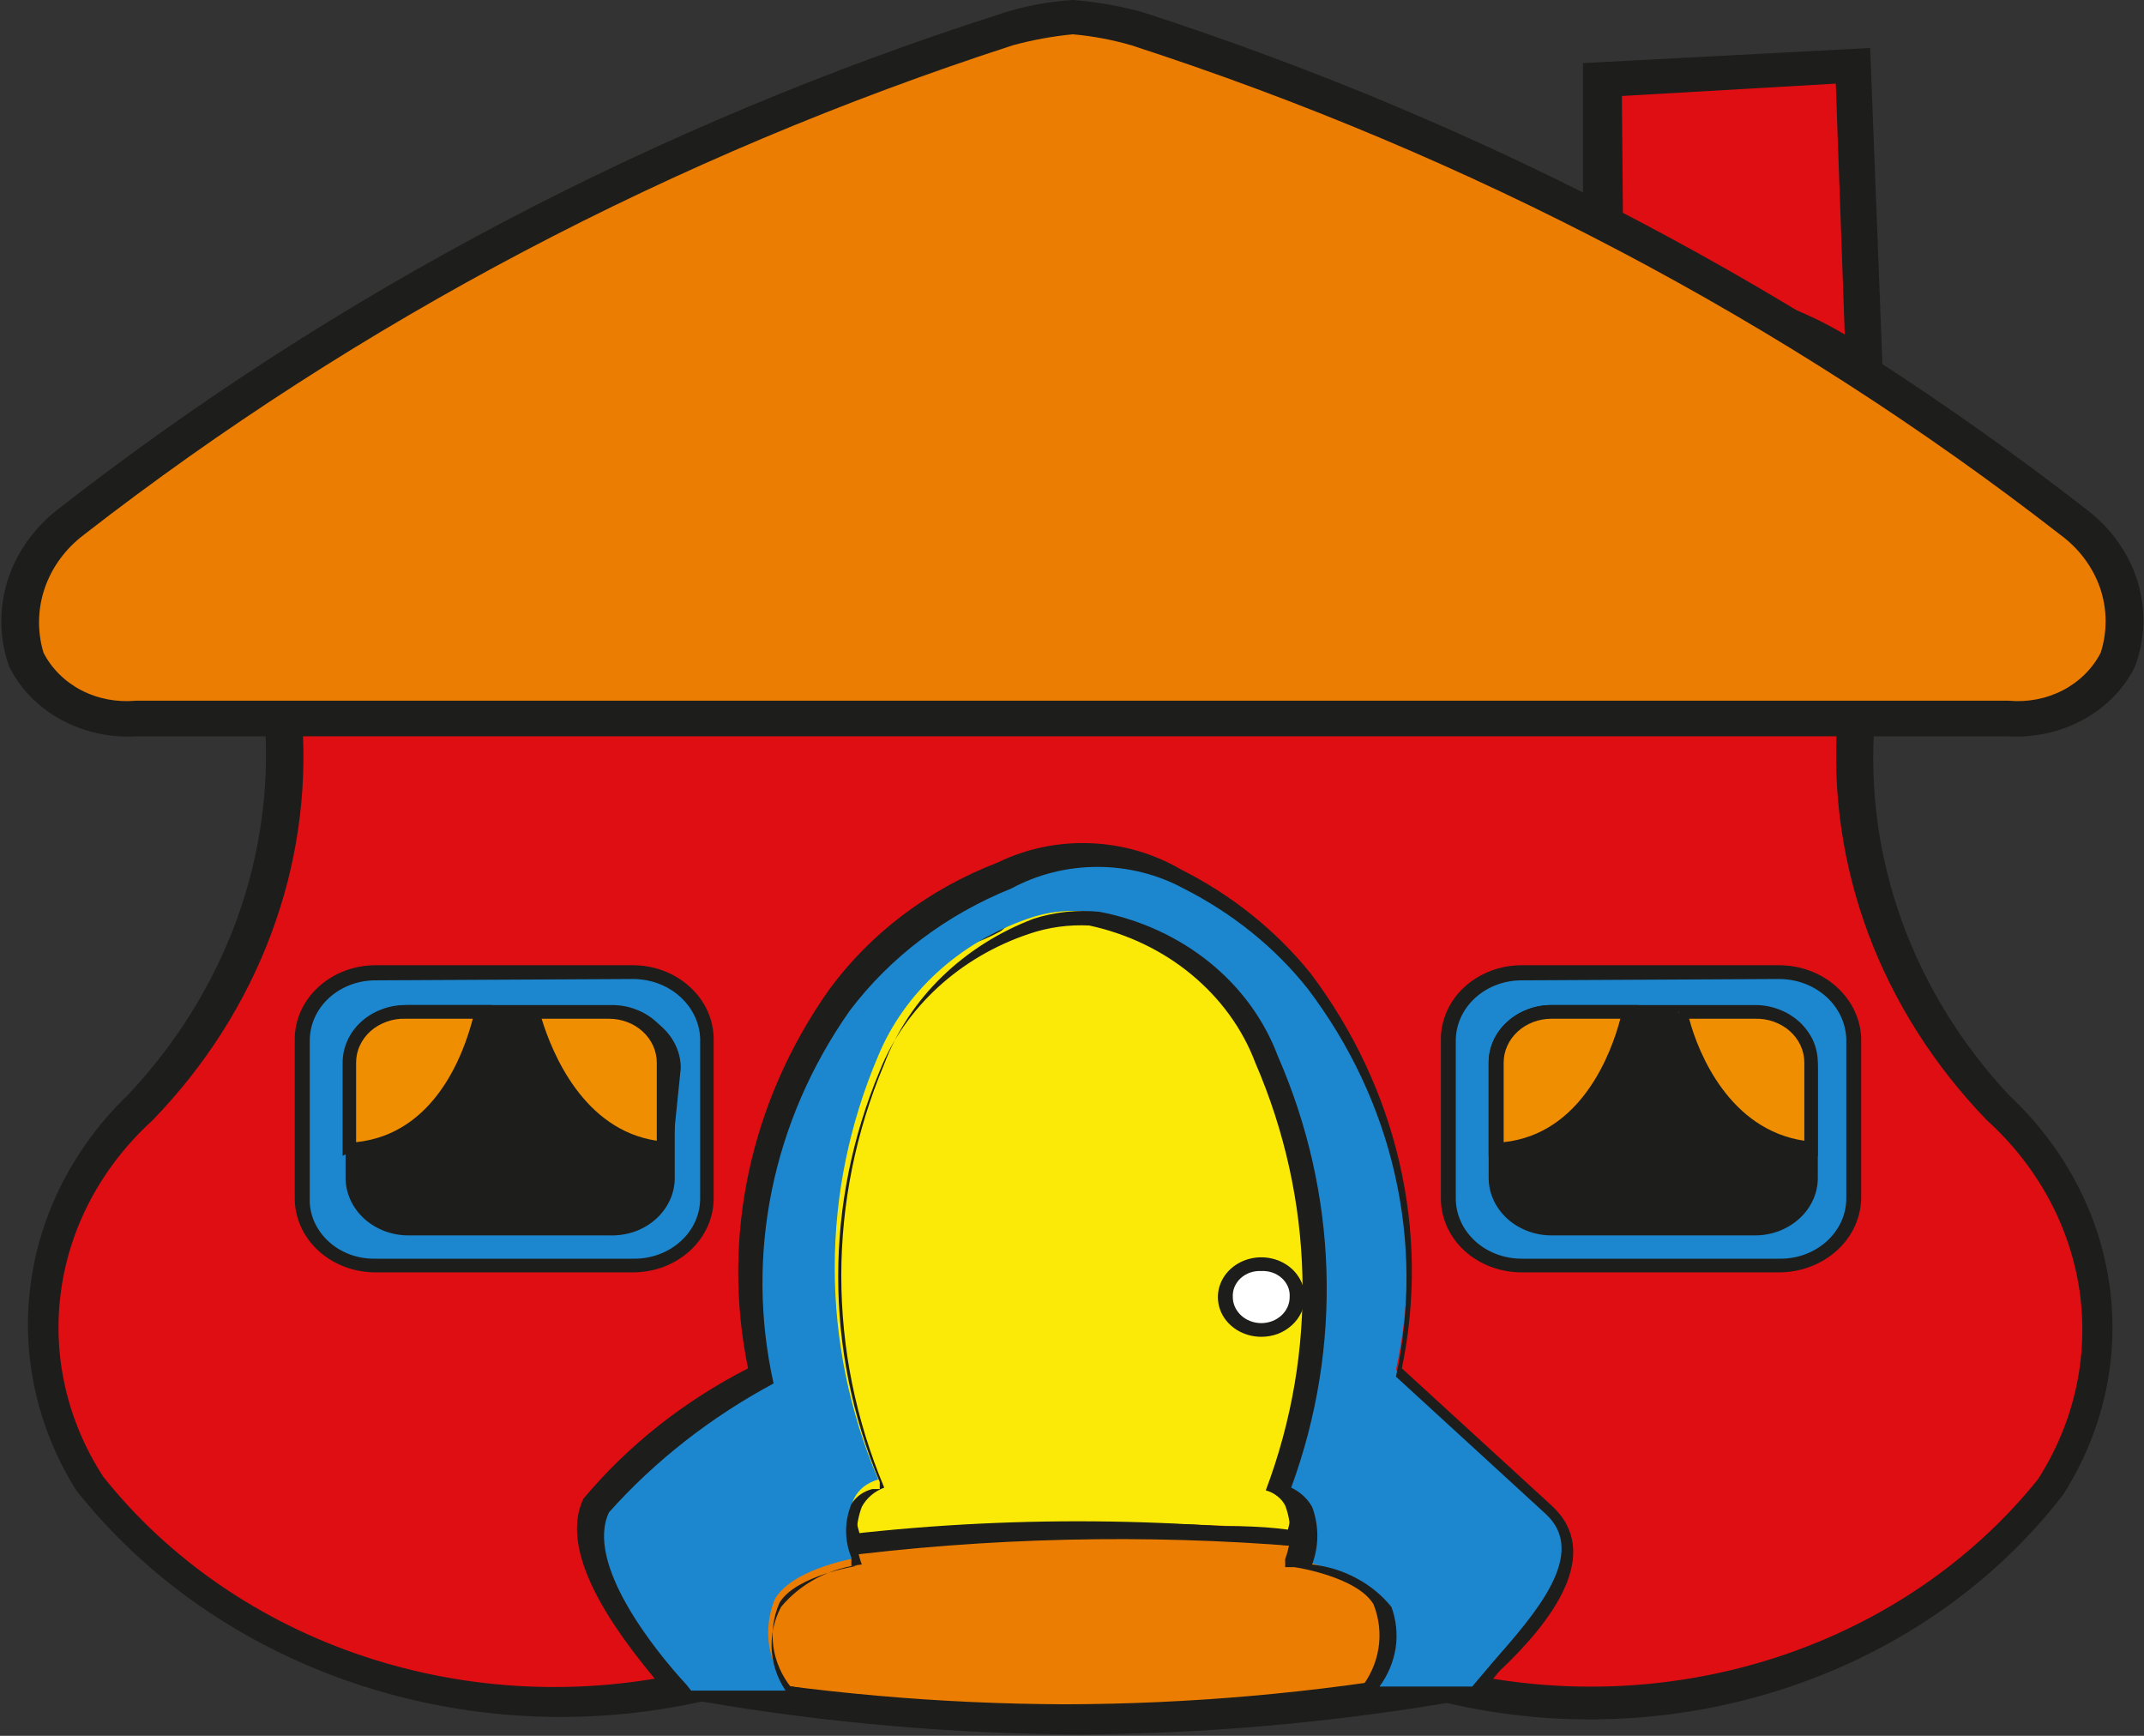 <svg width="21" height="17" viewBox="0 0 21 17" fill="none" xmlns="http://www.w3.org/2000/svg">
<rect x="0" y="0" width="21" height="17" fill="#333333" stroke="none"/>
<path fill-rule="evenodd" clip-rule="evenodd" d="M18.274 7.036C18.216 7.719 18.306 8.405 18.54 9.055C18.774 9.705 19.147 10.306 19.637 10.823C22.48 13.952 18.626 17.309 14.259 16.503C11.838 16.926 9.352 16.926 6.932 16.503C2.535 17.309 -1.377 13.952 1.466 10.823C1.956 10.306 2.329 9.705 2.563 9.055C2.797 8.405 2.887 7.719 2.828 7.036H18.274Z" fill="#DF0E13"/>
<path d="M10.566 16.893C9.327 16.882 8.092 16.774 6.873 16.57C5.763 16.818 4.597 16.757 3.525 16.396C2.452 16.035 1.521 15.39 0.85 14.543C0.476 13.952 0.322 13.265 0.411 12.586C0.501 11.908 0.83 11.275 1.348 10.783C1.831 10.273 2.199 9.681 2.431 9.04C2.662 8.399 2.752 7.723 2.697 7.05V6.969H18.348V7.05C18.292 7.723 18.382 8.399 18.614 9.04C18.845 9.681 19.213 10.273 19.696 10.783C20.219 11.277 20.551 11.914 20.644 12.598C20.736 13.281 20.584 13.973 20.209 14.569C19.551 15.412 18.632 16.053 17.57 16.41C16.509 16.767 15.355 16.823 14.259 16.57C13.04 16.773 11.805 16.881 10.566 16.893ZM6.873 16.436C9.293 16.862 11.78 16.862 14.2 16.436C15.277 16.688 16.41 16.638 17.455 16.293C18.5 15.948 19.408 15.325 20.062 14.502C20.426 13.93 20.575 13.263 20.485 12.606C20.395 11.948 20.071 11.336 19.564 10.863C18.593 9.819 18.095 8.474 18.172 7.103H2.858C2.935 8.474 2.437 9.819 1.466 10.863C0.965 11.334 0.646 11.941 0.556 12.593C0.466 13.245 0.61 13.906 0.967 14.476C1.622 15.299 2.529 15.924 3.572 16.274C4.616 16.623 5.75 16.679 6.829 16.436H6.873Z" fill="#1D1D1B"/>
<path fill-rule="evenodd" clip-rule="evenodd" d="M13.922 15.845C14.086 15.471 14.348 15.139 14.684 14.878C14.933 14.704 15.343 14.771 15.138 15.12C15.138 15.214 14.479 15.577 14.068 16.02C13.995 16.1 13.922 15.845 13.922 15.845ZM7.987 15.442C7.914 15.045 7.732 14.671 7.459 14.355C7.254 14.14 6.829 14.113 6.961 14.502C7.261 14.846 7.539 15.205 7.796 15.577C7.796 15.671 7.987 15.442 7.987 15.442ZM7.195 15.845C7.032 15.474 6.776 15.143 6.448 14.878C6.199 14.704 5.774 14.771 5.979 15.12C6.355 15.401 6.712 15.701 7.049 16.02C7.049 16.1 7.195 15.845 7.195 15.845ZM13.145 15.442C13.217 15.047 13.393 14.674 13.658 14.355C13.863 14.14 14.288 14.113 14.156 14.502C13.857 14.846 13.578 15.205 13.321 15.577C13.321 15.671 13.145 15.442 13.145 15.442Z" fill="#DF0E13"/>
<path d="M13.878 15.859C13.907 15.966 13.966 16.1 14.039 16.1L14.142 16.141C14.382 15.895 14.647 15.67 14.933 15.469C15.109 15.335 15.065 15.442 15.211 15.227C15.358 15.013 15.211 14.865 15.211 14.865C15.132 14.813 15.037 14.786 14.94 14.786C14.843 14.786 14.748 14.813 14.669 14.865C14.323 15.133 14.051 15.474 13.878 15.859Z" fill="#1D1D1B"/>
<path fill-rule="evenodd" clip-rule="evenodd" d="M12.603 15.362C12.603 15.362 13.907 11.548 11.929 9.279C11.731 9.23 11.546 9.143 11.387 9.024C11.306 8.914 11.197 8.825 11.069 8.764C10.941 8.703 10.798 8.672 10.654 8.675C10.316 8.691 9.995 8.815 9.745 9.024C9.556 9.155 9.335 9.243 9.101 9.279C7.137 11.548 8.485 15.375 8.485 15.375C9.819 14.954 11.269 14.954 12.603 15.375V15.362Z" fill="#FBEA07"/>
<path d="M8.397 15.469V15.402C8.397 15.402 7.063 11.508 9.027 9.239C9.245 9.201 9.45 9.118 9.628 8.997C9.892 8.782 10.228 8.654 10.581 8.634C10.734 8.633 10.885 8.667 11.021 8.732C11.156 8.798 11.272 8.893 11.357 9.01C11.512 9.114 11.686 9.191 11.87 9.239C13.848 11.508 12.559 15.335 12.559 15.375V15.456H12.486C11.163 15.051 9.734 15.051 8.412 15.456L8.397 15.469ZM9.115 9.332C7.356 11.4 8.338 14.784 8.5 15.295C9.81 14.908 11.219 14.908 12.53 15.295C12.676 14.784 13.629 11.414 11.87 9.359C11.667 9.312 11.477 9.225 11.313 9.104C11.244 9.002 11.146 8.919 11.031 8.862C10.915 8.806 10.785 8.778 10.654 8.782C10.336 8.798 10.035 8.917 9.804 9.118C9.602 9.23 9.378 9.303 9.144 9.332H9.115Z" fill="#1D1D1B"/>
<path d="M12.002 12.703C12.002 12.639 12.023 12.577 12.062 12.524C12.1 12.471 12.155 12.43 12.219 12.405C12.284 12.381 12.354 12.374 12.422 12.387C12.491 12.399 12.553 12.43 12.603 12.475C12.652 12.52 12.685 12.578 12.699 12.64C12.712 12.703 12.706 12.767 12.679 12.826C12.652 12.885 12.607 12.936 12.549 12.971C12.492 13.006 12.424 13.025 12.354 13.025C12.308 13.025 12.262 13.017 12.219 13.001C12.177 12.985 12.138 12.961 12.105 12.931C12.072 12.901 12.047 12.865 12.029 12.826C12.011 12.787 12.002 12.745 12.002 12.703Z" fill="white"/>
<path d="M12.354 13.092C12.27 13.092 12.188 13.069 12.118 13.027C12.048 12.984 11.993 12.923 11.961 12.852C11.929 12.781 11.921 12.703 11.937 12.627C11.954 12.551 11.994 12.482 12.053 12.428C12.113 12.373 12.189 12.336 12.271 12.321C12.354 12.306 12.439 12.314 12.517 12.343C12.594 12.373 12.661 12.422 12.707 12.487C12.754 12.551 12.779 12.626 12.779 12.703C12.779 12.754 12.768 12.805 12.747 12.852C12.725 12.899 12.694 12.942 12.654 12.978C12.615 13.014 12.568 13.043 12.517 13.063C12.465 13.082 12.41 13.092 12.354 13.092ZM12.354 12.448C12.317 12.446 12.28 12.451 12.245 12.463C12.21 12.475 12.179 12.494 12.152 12.518C12.126 12.542 12.106 12.571 12.092 12.603C12.079 12.635 12.073 12.669 12.075 12.703C12.075 12.771 12.105 12.835 12.157 12.883C12.209 12.931 12.28 12.958 12.354 12.958C12.428 12.958 12.499 12.931 12.551 12.883C12.603 12.835 12.632 12.771 12.632 12.703C12.634 12.669 12.629 12.635 12.616 12.603C12.602 12.571 12.582 12.542 12.556 12.518C12.529 12.494 12.498 12.475 12.463 12.463C12.428 12.451 12.391 12.446 12.354 12.448Z" fill="#1D1D1B"/>
<path fill-rule="evenodd" clip-rule="evenodd" d="M3.678 9.534H6.199C6.391 9.534 6.575 9.603 6.712 9.726C6.849 9.849 6.928 10.016 6.932 10.192V11.736C6.928 11.912 6.849 12.079 6.712 12.202C6.575 12.325 6.391 12.394 6.199 12.394H3.678C3.584 12.394 3.491 12.377 3.403 12.344C3.316 12.311 3.237 12.262 3.171 12.201C3.104 12.14 3.051 12.068 3.015 11.988C2.979 11.908 2.96 11.822 2.96 11.736V10.178C2.96 10.004 3.036 9.837 3.171 9.713C3.305 9.59 3.488 9.521 3.678 9.521V9.534Z" fill="#1C87CE"/>
<path d="M6.199 12.461H3.678C3.468 12.461 3.267 12.385 3.119 12.249C2.97 12.113 2.887 11.928 2.887 11.736V10.178C2.887 9.986 2.97 9.802 3.119 9.666C3.267 9.53 3.468 9.453 3.678 9.453H6.199C6.409 9.453 6.61 9.53 6.758 9.666C6.907 9.802 6.99 9.986 6.99 10.178V11.723C6.992 11.819 6.973 11.915 6.934 12.004C6.895 12.094 6.837 12.175 6.764 12.244C6.69 12.313 6.602 12.367 6.505 12.405C6.408 12.442 6.304 12.461 6.199 12.461ZM3.678 9.601C3.507 9.601 3.343 9.663 3.222 9.774C3.101 9.885 3.034 10.035 3.034 10.192V11.736C3.031 11.814 3.047 11.892 3.078 11.964C3.11 12.037 3.158 12.103 3.218 12.158C3.278 12.213 3.35 12.257 3.429 12.286C3.508 12.315 3.593 12.329 3.678 12.327H6.199C6.285 12.329 6.37 12.315 6.45 12.286C6.53 12.257 6.603 12.214 6.664 12.159C6.726 12.104 6.775 12.038 6.808 11.965C6.841 11.893 6.858 11.815 6.858 11.736V10.178C6.855 10.021 6.783 9.87 6.66 9.76C6.537 9.649 6.371 9.588 6.199 9.588L3.678 9.601Z" fill="#1D1D1B"/>
<path d="M4.001 9.91H5.994C6.066 9.908 6.137 9.92 6.204 9.944C6.27 9.968 6.331 10.005 6.382 10.051C6.432 10.098 6.472 10.153 6.499 10.215C6.525 10.276 6.538 10.341 6.536 10.407V11.521C6.536 11.653 6.479 11.78 6.377 11.873C6.275 11.966 6.138 12.018 5.994 12.018H4.001C3.856 12.018 3.716 11.966 3.612 11.874C3.508 11.781 3.448 11.654 3.444 11.521V10.393C3.444 10.327 3.458 10.261 3.486 10.2C3.515 10.139 3.556 10.084 3.608 10.037C3.66 9.991 3.721 9.955 3.789 9.93C3.856 9.906 3.928 9.895 4.001 9.897V9.91Z" fill="#1D1D1B"/>
<path d="M5.964 12.099H4.001C3.837 12.099 3.681 12.039 3.566 11.934C3.45 11.828 3.385 11.684 3.385 11.535V10.407C3.385 10.333 3.401 10.259 3.432 10.191C3.463 10.123 3.508 10.06 3.566 10.008C3.623 9.956 3.691 9.914 3.765 9.886C3.84 9.857 3.92 9.843 4.001 9.843H5.994C6.075 9.843 6.155 9.857 6.229 9.886C6.304 9.914 6.372 9.956 6.429 10.008C6.486 10.06 6.531 10.123 6.562 10.191C6.593 10.259 6.609 10.333 6.609 10.407V11.521C6.611 11.599 6.596 11.676 6.564 11.748C6.532 11.819 6.485 11.885 6.424 11.939C6.364 11.993 6.292 12.035 6.213 12.063C6.133 12.09 6.049 12.102 5.964 12.099ZM4.001 9.977C3.938 9.975 3.875 9.985 3.817 10.006C3.758 10.027 3.705 10.058 3.66 10.098C3.615 10.138 3.579 10.186 3.554 10.239C3.53 10.292 3.517 10.349 3.517 10.407V11.521C3.521 11.636 3.574 11.746 3.664 11.826C3.754 11.906 3.875 11.951 4.001 11.951H5.994C6.118 11.951 6.237 11.906 6.325 11.825C6.413 11.745 6.463 11.635 6.463 11.521V10.393C6.463 10.279 6.413 10.17 6.325 10.089C6.237 10.009 6.118 9.964 5.994 9.964L4.001 9.977Z" fill="#1D1D1B"/>
<path fill-rule="evenodd" clip-rule="evenodd" d="M6.507 11.253C5.613 11.172 5.29 10.205 5.217 9.91H5.964C6.036 9.908 6.108 9.92 6.174 9.944C6.241 9.968 6.302 10.005 6.352 10.051C6.403 10.098 6.443 10.153 6.469 10.214C6.496 10.276 6.509 10.341 6.507 10.407V11.253Z" fill="#EF8E00"/>
<path d="M6.58 11.32C5.627 11.226 5.305 10.232 5.217 9.977V9.897H6.052C6.216 9.897 6.372 9.956 6.488 10.062C6.603 10.168 6.668 10.311 6.668 10.46L6.58 11.32ZM5.305 9.977C5.408 10.313 5.715 11.065 6.433 11.172V10.407C6.433 10.293 6.384 10.184 6.296 10.103C6.208 10.022 6.089 9.977 5.964 9.977H5.305Z" fill="#1D1D1B"/>
<path fill-rule="evenodd" clip-rule="evenodd" d="M4.733 9.91C4.733 10.178 4.382 11.253 3.415 11.253V10.407C3.415 10.341 3.429 10.275 3.457 10.213C3.485 10.152 3.527 10.097 3.579 10.051C3.63 10.004 3.692 9.968 3.759 9.944C3.827 9.92 3.899 9.908 3.971 9.91H4.733Z" fill="#EF8E00"/>
<path d="M3.356 11.32V10.407C3.356 10.333 3.372 10.259 3.403 10.191C3.433 10.123 3.479 10.06 3.536 10.008C3.593 9.956 3.661 9.914 3.736 9.886C3.81 9.857 3.89 9.843 3.971 9.843H4.821V9.923C4.821 10.232 4.455 11.266 3.458 11.266L3.356 11.32ZM3.971 9.977C3.908 9.975 3.846 9.985 3.787 10.006C3.729 10.027 3.675 10.058 3.63 10.098C3.585 10.138 3.549 10.186 3.525 10.239C3.5 10.292 3.488 10.349 3.488 10.407V11.186C4.264 11.105 4.543 10.313 4.631 9.977H3.971Z" fill="#1D1D1B"/>
<path fill-rule="evenodd" clip-rule="evenodd" d="M14.904 9.534H17.424C17.52 9.532 17.615 9.548 17.703 9.58C17.792 9.612 17.873 9.661 17.942 9.722C18.01 9.783 18.064 9.856 18.101 9.937C18.138 10.018 18.157 10.104 18.157 10.192V11.736C18.157 11.824 18.138 11.91 18.101 11.991C18.064 12.072 18.01 12.145 17.942 12.206C17.873 12.268 17.792 12.316 17.703 12.348C17.615 12.38 17.52 12.396 17.424 12.394H14.904C14.809 12.394 14.716 12.377 14.629 12.344C14.542 12.311 14.463 12.262 14.396 12.201C14.329 12.14 14.276 12.068 14.24 11.988C14.204 11.908 14.185 11.822 14.185 11.736V10.178C14.185 10.004 14.261 9.837 14.396 9.713C14.53 9.59 14.713 9.521 14.904 9.521V9.534Z" fill="#1C87CE"/>
<path d="M17.424 12.461H14.904C14.694 12.461 14.493 12.385 14.344 12.249C14.196 12.113 14.113 11.928 14.113 11.736V10.178C14.113 9.986 14.196 9.802 14.344 9.666C14.493 9.53 14.694 9.453 14.904 9.453H17.424C17.636 9.453 17.839 9.529 17.989 9.665C18.14 9.801 18.227 9.985 18.23 10.178V11.723C18.23 11.919 18.146 12.107 17.994 12.245C17.843 12.383 17.638 12.461 17.424 12.461ZM14.904 9.601C14.733 9.601 14.569 9.663 14.448 9.774C14.327 9.885 14.259 10.035 14.259 10.192V11.736C14.259 11.893 14.327 12.043 14.448 12.154C14.569 12.265 14.733 12.327 14.904 12.327H17.424C17.51 12.329 17.596 12.315 17.676 12.286C17.756 12.257 17.828 12.214 17.89 12.159C17.951 12.104 18 12.038 18.034 11.965C18.067 11.893 18.084 11.815 18.084 11.736V10.178C18.08 10.021 18.009 9.87 17.886 9.76C17.762 9.649 17.597 9.588 17.424 9.588L14.904 9.601Z" fill="#1D1D1B"/>
<path d="M15.197 9.91H17.19C17.262 9.908 17.334 9.92 17.402 9.944C17.469 9.968 17.531 10.004 17.583 10.051C17.635 10.097 17.676 10.152 17.704 10.213C17.732 10.275 17.747 10.34 17.747 10.407V11.521C17.743 11.654 17.682 11.781 17.578 11.873C17.474 11.966 17.335 12.018 17.19 12.018H15.197C15.053 12.018 14.915 11.966 14.813 11.873C14.712 11.779 14.655 11.653 14.655 11.521V10.393C14.652 10.328 14.665 10.262 14.692 10.201C14.718 10.14 14.758 10.084 14.809 10.038C14.86 9.991 14.92 9.955 14.987 9.931C15.054 9.906 15.125 9.895 15.197 9.896V9.91Z" fill="#1D1D1B"/>
<path d="M17.19 12.099H15.197C15.034 12.099 14.877 12.039 14.762 11.934C14.646 11.828 14.581 11.684 14.581 11.535V10.407C14.581 10.333 14.597 10.259 14.628 10.191C14.659 10.123 14.704 10.06 14.762 10.008C14.819 9.956 14.887 9.914 14.961 9.886C15.036 9.857 15.116 9.843 15.197 9.843H17.19C17.271 9.843 17.351 9.857 17.425 9.886C17.5 9.914 17.568 9.956 17.625 10.008C17.682 10.06 17.727 10.123 17.759 10.191C17.789 10.259 17.805 10.333 17.805 10.407V11.521C17.807 11.597 17.793 11.671 17.763 11.741C17.733 11.811 17.688 11.875 17.63 11.929C17.573 11.983 17.504 12.025 17.429 12.055C17.353 12.084 17.272 12.099 17.19 12.099ZM15.197 9.977C15.072 9.977 14.953 10.022 14.865 10.103C14.777 10.184 14.728 10.293 14.728 10.407V11.521C14.728 11.635 14.777 11.745 14.865 11.825C14.953 11.906 15.072 11.951 15.197 11.951H17.19C17.316 11.951 17.436 11.906 17.527 11.826C17.617 11.746 17.67 11.636 17.673 11.521V10.393C17.673 10.336 17.661 10.279 17.636 10.226C17.612 10.173 17.576 10.125 17.531 10.085C17.486 10.045 17.432 10.013 17.374 9.992C17.315 9.972 17.253 9.962 17.19 9.964L15.197 9.977Z" fill="#1D1D1B"/>
<path fill-rule="evenodd" clip-rule="evenodd" d="M17.747 11.253C16.838 11.172 16.516 10.205 16.442 9.91H17.19C17.262 9.908 17.334 9.92 17.402 9.944C17.469 9.968 17.531 10.004 17.583 10.051C17.635 10.097 17.676 10.152 17.704 10.213C17.732 10.275 17.747 10.341 17.747 10.407V11.253Z" fill="#EF8E00"/>
<path d="M17.805 11.32C16.853 11.226 16.53 10.232 16.442 9.977V9.897H17.19C17.353 9.897 17.509 9.956 17.625 10.062C17.74 10.168 17.805 10.311 17.805 10.46V11.32ZM16.545 9.977C16.633 10.313 16.941 11.065 17.673 11.172V10.407C17.673 10.349 17.661 10.292 17.636 10.239C17.612 10.186 17.576 10.138 17.531 10.098C17.486 10.058 17.432 10.027 17.374 10.006C17.315 9.985 17.253 9.975 17.19 9.977H16.545Z" fill="#1D1D1B"/>
<path fill-rule="evenodd" clip-rule="evenodd" d="M15.959 9.91C15.959 10.178 15.607 11.253 14.655 11.253V10.407C14.652 10.341 14.665 10.276 14.692 10.214C14.718 10.153 14.758 10.098 14.809 10.051C14.86 10.005 14.92 9.968 14.987 9.944C15.054 9.92 15.125 9.908 15.197 9.91H15.959Z" fill="#EF8E00"/>
<path d="M14.581 11.32V10.407C14.581 10.333 14.597 10.259 14.628 10.191C14.659 10.123 14.704 10.06 14.762 10.008C14.819 9.956 14.887 9.914 14.961 9.886C15.036 9.857 15.116 9.843 15.197 9.843H16.047V9.923C15.973 10.232 15.666 11.266 14.669 11.266L14.581 11.32ZM15.197 9.977C15.072 9.977 14.953 10.022 14.865 10.103C14.777 10.184 14.728 10.293 14.728 10.407V11.186C15.49 11.105 15.783 10.313 15.871 9.977H15.197Z" fill="#1D1D1B"/>
<path fill-rule="evenodd" clip-rule="evenodd" d="M8.002 15.133C7.63 15.173 7.29 15.341 7.049 15.603C7 15.682 6.971 15.77 6.962 15.86C6.954 15.951 6.967 16.042 7 16.127C7.033 16.212 7.087 16.29 7.156 16.355C7.225 16.42 7.308 16.471 7.401 16.503C8.426 16.701 9.474 16.787 10.522 16.758C11.575 16.811 12.632 16.725 13.658 16.503C13.749 16.469 13.831 16.418 13.899 16.352C13.967 16.287 14.018 16.209 14.05 16.123C14.082 16.038 14.094 15.948 14.084 15.858C14.075 15.768 14.044 15.681 13.995 15.603C13.758 15.344 13.424 15.176 13.057 15.133C13.057 14.784 8.06 14.932 8.002 15.133Z" fill="#EB7D02"/>
<path d="M11.02 16.893H10.522C9.469 16.916 8.416 16.826 7.386 16.624C7.286 16.597 7.194 16.549 7.118 16.483C7.042 16.418 6.983 16.338 6.946 16.248C6.896 16.152 6.869 16.046 6.869 15.939C6.869 15.832 6.896 15.727 6.946 15.63C7.194 15.357 7.544 15.18 7.928 15.133C9.27 14.936 10.631 14.873 11.988 14.945C12.823 14.945 13.013 15.08 13.072 15.147C13.445 15.19 13.787 15.363 14.024 15.63C14.075 15.722 14.101 15.823 14.101 15.926C14.101 16.028 14.075 16.13 14.024 16.221C13.993 16.316 13.936 16.403 13.86 16.473C13.783 16.543 13.689 16.595 13.585 16.624C12.745 16.811 11.884 16.901 11.02 16.893ZM10.537 16.731C11.576 16.765 12.615 16.675 13.629 16.463C13.708 16.432 13.779 16.386 13.837 16.328C13.895 16.271 13.939 16.202 13.966 16.127C14.009 16.055 14.032 15.974 14.032 15.892C14.032 15.81 14.009 15.729 13.966 15.657C13.738 15.415 13.418 15.262 13.072 15.227C13.072 15.227 13.072 15.227 12.75 15.147C11.216 15.021 9.672 15.057 8.148 15.254C8.148 15.254 7.489 15.335 7.269 15.684C7.224 15.76 7.2 15.846 7.2 15.932C7.2 16.019 7.224 16.105 7.269 16.181C7.298 16.251 7.343 16.315 7.401 16.368C7.46 16.421 7.529 16.463 7.606 16.49C8.622 16.683 9.66 16.768 10.698 16.745L10.537 16.731Z" fill="#1D1D1B"/>
<path d="M13.086 15.187C11.394 14.98 9.679 14.98 7.987 15.187V15.066C9.693 14.843 11.424 14.843 13.13 15.066L13.086 15.187Z" fill="#1D1D1B"/>
<path fill-rule="evenodd" clip-rule="evenodd" d="M15.724 2.605V0.779L18.172 0.645L18.274 3.599C16.941 2.793 16.911 3.142 15.724 2.645V2.605Z" fill="#DF0E13"/>
<path d="M18.45 3.881L18.157 3.693C17.722 3.396 17.222 3.19 16.692 3.088C16.321 3.018 15.962 2.905 15.622 2.753H15.505V0.618L18.318 0.47L18.45 3.881ZM15.9 2.538C16.187 2.656 16.487 2.747 16.794 2.806C17.249 2.885 17.682 3.045 18.069 3.276L17.981 0.819L15.886 0.94L15.9 2.538Z" fill="#1D1D1B"/>
<path d="M10.566 16.987C9.327 16.98 8.091 16.873 6.873 16.664C5.743 16.915 4.558 16.852 3.467 16.484C2.376 16.116 1.43 15.459 0.747 14.596C0.364 13.986 0.207 13.277 0.3 12.578C0.392 11.878 0.729 11.225 1.26 10.716C2.209 9.704 2.687 8.394 2.594 7.063H2.96C3.01 7.771 2.906 8.481 2.654 9.151C2.403 9.822 2.009 10.44 1.495 10.971C1.001 11.42 0.685 12.008 0.598 12.64C0.51 13.273 0.656 13.914 1.011 14.462C1.654 15.27 2.546 15.884 3.572 16.224C4.599 16.564 5.712 16.614 6.77 16.369C7.978 16.579 9.205 16.687 10.434 16.691C11.659 16.688 12.88 16.58 14.083 16.369H14.259C15.306 16.609 16.406 16.559 17.422 16.224C18.437 15.889 19.32 15.285 19.96 14.489C20.316 13.935 20.46 13.289 20.37 12.651C20.279 12.014 19.96 11.423 19.461 10.971C18.948 10.44 18.554 9.822 18.302 9.151C18.051 8.481 17.947 7.771 17.996 7.063H18.362C18.258 8.397 18.732 9.714 19.681 10.729C20.224 11.238 20.569 11.895 20.664 12.601C20.76 13.307 20.6 14.022 20.209 14.637C19.547 15.497 18.615 16.153 17.536 16.518C16.458 16.882 15.285 16.938 14.171 16.678C12.982 16.877 11.775 16.98 10.566 16.987Z" fill="#1D1D1B"/>
<path fill-rule="evenodd" clip-rule="evenodd" d="M10.507 0.161C10.289 0.182 10.073 0.222 9.863 0.282C6.508 1.366 3.399 3.005 0.689 5.116C-0.234 5.962 0.176 7.036 1.334 7.036H19.666C20.824 7.036 21.235 5.962 20.311 5.116C17.603 3.002 14.494 1.363 11.138 0.282C10.933 0.222 10.722 0.181 10.507 0.161Z" fill="#EB7D02"/>
<path d="M19.668 7.211H1.335C1.076 7.227 0.818 7.169 0.595 7.047C0.372 6.925 0.196 6.743 0.089 6.526C-0.006 6.257 -0.012 5.968 0.071 5.696C0.155 5.423 0.324 5.18 0.558 4.995C3.286 2.865 6.421 1.217 9.805 0.134C10.031 0.06 10.268 0.015 10.508 0C10.742 0.018 10.973 0.059 11.197 0.121C14.577 1.217 17.711 2.869 20.444 4.995C20.681 5.178 20.853 5.421 20.937 5.694C21.02 5.967 21.012 6.257 20.913 6.526C20.806 6.743 20.63 6.925 20.407 7.047C20.184 7.169 19.927 7.227 19.668 7.211ZM10.508 0.336C10.31 0.355 10.114 0.391 9.922 0.443C6.596 1.522 3.512 3.146 0.822 5.237C0.641 5.374 0.508 5.556 0.438 5.761C0.368 5.966 0.364 6.185 0.426 6.392C0.505 6.547 0.635 6.676 0.798 6.761C0.961 6.845 1.149 6.88 1.335 6.862H19.668C19.854 6.88 20.041 6.845 20.204 6.761C20.367 6.676 20.497 6.547 20.576 6.392C20.642 6.185 20.64 5.965 20.57 5.759C20.499 5.554 20.364 5.372 20.18 5.237C17.49 3.146 14.406 1.522 11.08 0.443C10.894 0.389 10.702 0.353 10.508 0.336Z" fill="#1D1D1B"/>
<path fill-rule="evenodd" clip-rule="evenodd" d="M11.562 8.567C12.056 8.805 12.483 9.145 12.808 9.561C13.229 10.117 13.522 10.744 13.671 11.407C13.819 12.069 13.82 12.752 13.673 13.415L15.138 14.758C15.71 15.268 14.816 16.1 14.405 16.57H13.335C13.443 16.445 13.511 16.295 13.534 16.137C13.557 15.979 13.534 15.818 13.467 15.671C13.292 15.362 12.647 15.268 12.647 15.268C12.647 15.268 12.94 14.65 12.456 14.502C12.991 13.13 12.96 11.626 12.368 10.273C12.229 9.937 12.001 9.638 11.704 9.404C11.407 9.17 11.051 9.007 10.668 8.93C10.465 8.906 10.259 8.929 10.068 8.997C9.734 9.113 9.431 9.293 9.178 9.525C8.926 9.756 8.729 10.034 8.602 10.34C8.034 11.674 8.034 13.155 8.602 14.489C8.118 14.637 8.412 15.254 8.412 15.254C8.412 15.254 7.781 15.348 7.591 15.657C7.529 15.806 7.51 15.967 7.535 16.125C7.561 16.282 7.631 16.431 7.737 16.557H6.653C6.375 16.221 5.51 15.214 5.788 14.664C6.245 14.149 6.801 13.717 7.43 13.388C7.143 12.113 7.417 10.786 8.192 9.695C8.592 9.147 9.157 8.718 9.818 8.46C10.088 8.33 10.391 8.269 10.695 8.283C10.999 8.297 11.294 8.386 11.548 8.54L11.562 8.567Z" fill="#1C87CE"/>
<path d="M14.493 16.651H13.233L13.321 16.543C13.417 16.426 13.479 16.288 13.502 16.142C13.525 15.997 13.508 15.849 13.453 15.711C13.292 15.442 12.691 15.348 12.676 15.348H12.588V15.268C12.653 15.098 12.653 14.914 12.588 14.744C12.57 14.709 12.543 14.677 12.51 14.652C12.477 14.626 12.439 14.607 12.398 14.596C12.912 13.234 12.875 11.747 12.295 10.407C12.17 10.075 11.954 9.779 11.67 9.544C11.386 9.309 11.041 9.144 10.669 9.064C10.469 9.054 10.27 9.081 10.082 9.145C9.746 9.257 9.441 9.436 9.188 9.668C8.935 9.9 8.74 10.179 8.617 10.487C8.074 11.784 8.074 13.219 8.617 14.516V14.583H8.544C8.501 14.594 8.46 14.613 8.425 14.638C8.39 14.663 8.36 14.695 8.339 14.731C8.27 14.9 8.27 15.085 8.339 15.254V15.335H8.397C8.397 15.335 7.796 15.429 7.635 15.697C7.575 15.834 7.555 15.982 7.575 16.128C7.596 16.273 7.657 16.412 7.752 16.53L7.84 16.637H6.58L6.477 16.517C6.14 16.114 5.437 15.254 5.715 14.677C6.152 14.155 6.701 13.721 7.327 13.401C7.063 12.119 7.346 10.792 8.119 9.695C8.525 9.139 9.101 8.705 9.775 8.446C10.052 8.311 10.364 8.246 10.678 8.258C10.993 8.27 11.298 8.358 11.563 8.513C12.064 8.764 12.499 9.113 12.838 9.534C13.258 10.092 13.554 10.722 13.707 11.386C13.861 12.049 13.869 12.735 13.731 13.401L15.197 14.744C15.71 15.214 15.197 15.886 14.684 16.369L14.464 16.637L14.493 16.651ZM13.512 16.517H14.42L14.625 16.275C15.036 15.805 15.563 15.214 15.138 14.825L13.673 13.482C13.814 12.828 13.811 12.154 13.662 11.501C13.514 10.848 13.223 10.229 12.808 9.682C12.486 9.277 12.071 8.943 11.592 8.701C11.337 8.563 11.046 8.49 10.749 8.49C10.453 8.49 10.162 8.563 9.907 8.701C9.269 8.958 8.721 9.372 8.324 9.897C7.564 10.978 7.296 12.289 7.577 13.549C6.962 13.879 6.416 14.306 5.965 14.811C5.73 15.308 6.404 16.154 6.727 16.503L6.8 16.597H7.723C7.629 16.473 7.573 16.327 7.56 16.177C7.547 16.026 7.578 15.874 7.65 15.738C7.745 15.623 7.864 15.528 7.999 15.456C8.135 15.385 8.286 15.339 8.441 15.322C8.373 15.139 8.373 14.94 8.441 14.758C8.487 14.672 8.565 14.605 8.661 14.569C8.1 13.234 8.1 11.756 8.661 10.42C8.782 10.102 8.975 9.81 9.227 9.565C9.48 9.32 9.786 9.126 10.126 8.997C10.333 8.931 10.553 8.908 10.771 8.93C11.17 9.007 11.54 9.177 11.846 9.424C12.152 9.671 12.382 9.987 12.515 10.34C13.106 11.691 13.153 13.19 12.647 14.569C12.735 14.611 12.807 14.677 12.852 14.758C12.92 14.94 12.92 15.139 12.852 15.322C13.006 15.339 13.154 15.385 13.287 15.457C13.421 15.528 13.537 15.624 13.629 15.738C13.676 15.867 13.69 16.005 13.67 16.14C13.649 16.275 13.595 16.404 13.512 16.517Z" fill="#1D1D1B"/>
</svg>

